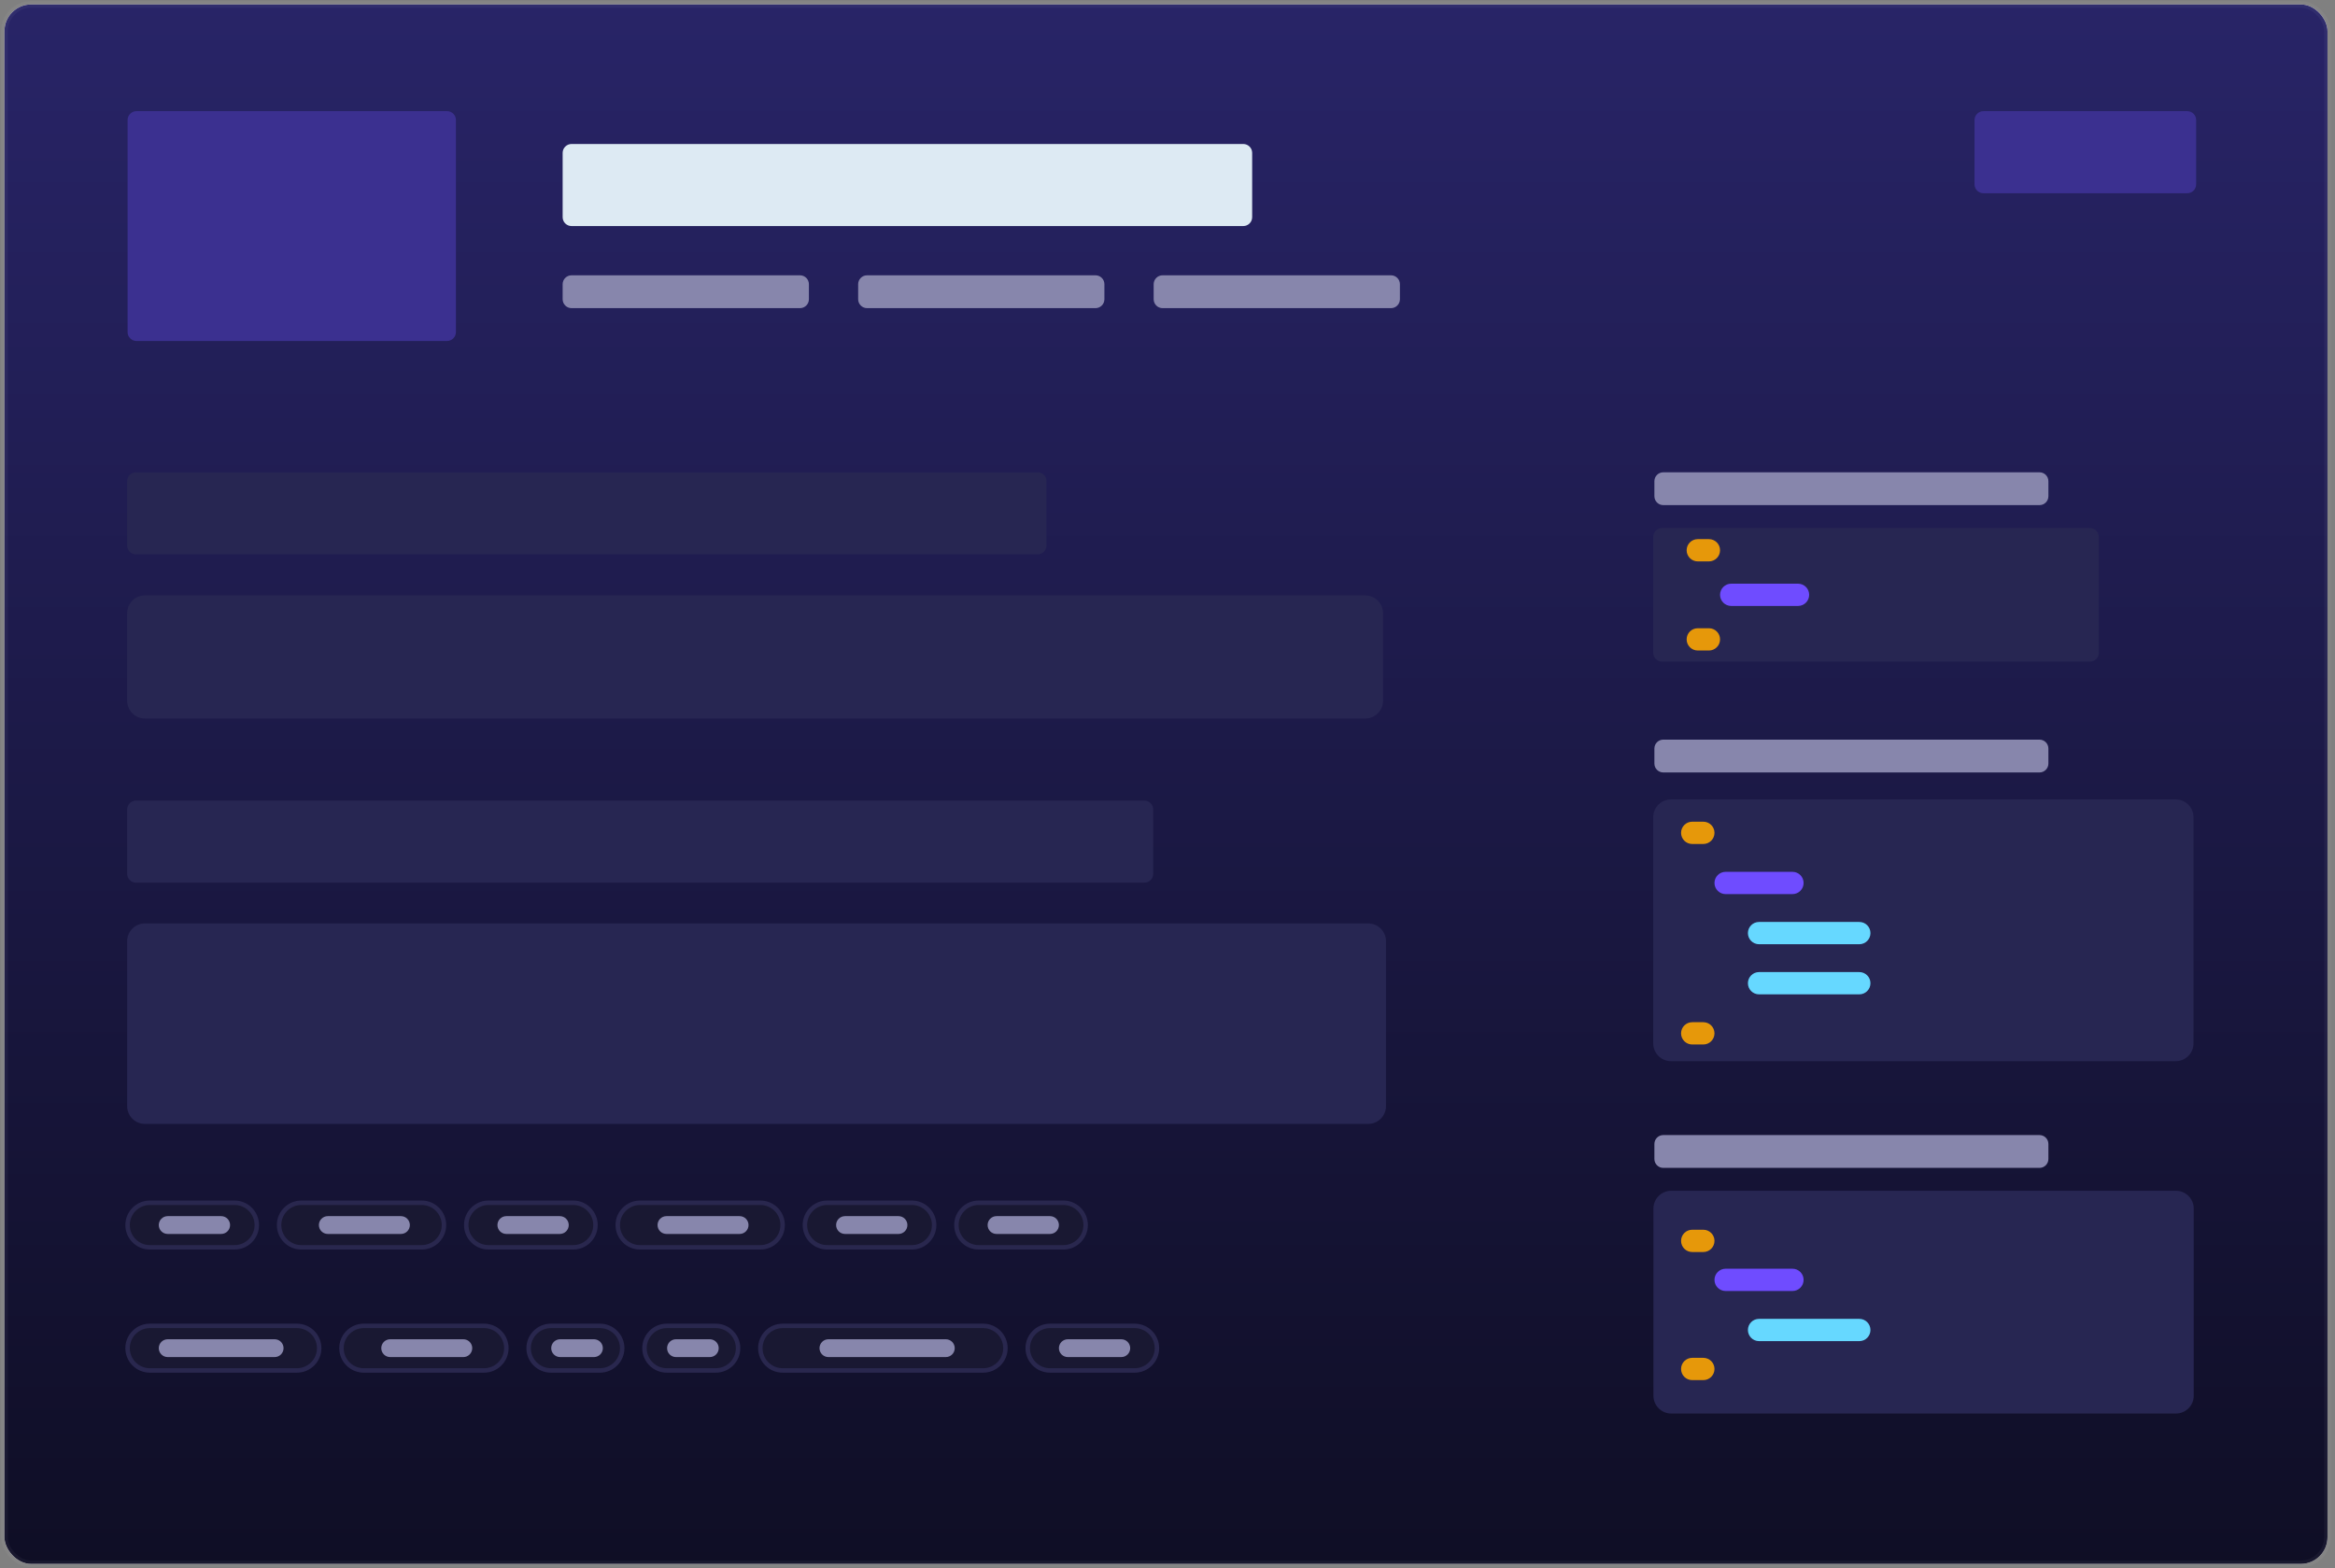 <svg width="524" height="352" viewBox="0 0 524 352" fill="none" xmlns="http://www.w3.org/2000/svg">
<rect x="0" y="0" width="524" height="352" fill="#808080" stroke="none"/>
<rect x="1.5" y="1.5" width="520.316" height="349" rx="5.5" fill="white" stroke="white"/>
<rect x="1" y="1" width="521.316" height="350" rx="6" fill="url(#paint0_linear)" stroke="white" stroke-opacity="0.04" stroke-width="1.5"/>
<path fill-rule="evenodd" clip-rule="evenodd" d="M28.631 274.947C28.631 272.186 30.87 269.947 33.631 269.947H52.631C55.393 269.947 57.631 272.186 57.631 274.947C57.631 277.709 55.393 279.947 52.631 279.947H33.631C30.87 279.947 28.631 277.709 28.631 274.947Z" fill="#191832" stroke="#29274E"/>
<path fill-rule="evenodd" clip-rule="evenodd" d="M35.631 274.947C35.631 273.843 36.527 272.947 37.631 272.947H49.631C50.736 272.947 51.631 273.843 51.631 274.947C51.631 276.052 50.736 276.947 49.631 276.947H37.631C36.527 276.947 35.631 276.052 35.631 274.947Z" fill="#8786AC"/>
<path fill-rule="evenodd" clip-rule="evenodd" d="M62.631 274.947C62.631 272.186 64.87 269.947 67.631 269.947H94.631C97.393 269.947 99.631 272.186 99.631 274.947C99.631 277.709 97.393 279.947 94.631 279.947H67.631C64.87 279.947 62.631 277.709 62.631 274.947Z" fill="#191832" stroke="#29274E"/>
<path fill-rule="evenodd" clip-rule="evenodd" d="M71.562 274.947C71.562 273.843 72.457 272.947 73.562 272.947H89.976C91.08 272.947 91.976 273.843 91.976 274.947C91.976 276.052 91.08 276.947 89.976 276.947H73.562C72.457 276.947 71.562 276.052 71.562 274.947Z" fill="#8786AC"/>
<path fill-rule="evenodd" clip-rule="evenodd" d="M104.631 274.947C104.631 272.186 106.87 269.947 109.631 269.947H128.631C131.393 269.947 133.631 272.186 133.631 274.947C133.631 277.709 131.393 279.947 128.631 279.947H109.631C106.87 279.947 104.631 277.709 104.631 274.947Z" fill="#191832" stroke="#29274E"/>
<path fill-rule="evenodd" clip-rule="evenodd" d="M111.631 274.947C111.631 273.843 112.527 272.947 113.631 272.947H125.631C126.736 272.947 127.631 273.843 127.631 274.947C127.631 276.052 126.736 276.947 125.631 276.947H113.631C112.527 276.947 111.631 276.052 111.631 274.947Z" fill="#8786AC"/>
<path fill-rule="evenodd" clip-rule="evenodd" d="M138.631 274.947C138.631 272.186 140.87 269.947 143.631 269.947H170.631C173.393 269.947 175.631 272.186 175.631 274.947C175.631 277.709 173.393 279.947 170.631 279.947H143.631C140.87 279.947 138.631 277.709 138.631 274.947Z" fill="#191832" stroke="#29274E"/>
<path fill-rule="evenodd" clip-rule="evenodd" d="M147.562 274.947C147.562 273.843 148.457 272.947 149.562 272.947H165.976C167.08 272.947 167.976 273.843 167.976 274.947C167.976 276.052 167.08 276.947 165.976 276.947H149.562C148.457 276.947 147.562 276.052 147.562 274.947Z" fill="#8786AC"/>
<path fill-rule="evenodd" clip-rule="evenodd" d="M180.631 274.947C180.631 272.186 182.87 269.947 185.631 269.947H204.631C207.393 269.947 209.631 272.186 209.631 274.947C209.631 277.709 207.393 279.947 204.631 279.947H185.631C182.87 279.947 180.631 277.709 180.631 274.947Z" fill="#191832" stroke="#29274E"/>
<path fill-rule="evenodd" clip-rule="evenodd" d="M187.631 274.947C187.631 273.843 188.527 272.947 189.631 272.947H201.631C202.736 272.947 203.631 273.843 203.631 274.947C203.631 276.052 202.736 276.947 201.631 276.947H189.631C188.527 276.947 187.631 276.052 187.631 274.947Z" fill="#8786AC"/>
<path fill-rule="evenodd" clip-rule="evenodd" d="M214.631 274.947C214.631 272.186 216.87 269.947 219.631 269.947H238.631C241.393 269.947 243.631 272.186 243.631 274.947C243.631 277.709 241.393 279.947 238.631 279.947H219.631C216.87 279.947 214.631 277.709 214.631 274.947Z" fill="#191832" stroke="#29274E"/>
<path fill-rule="evenodd" clip-rule="evenodd" d="M221.631 274.947C221.631 273.843 222.527 272.947 223.631 272.947H235.631C236.736 272.947 237.631 273.843 237.631 274.947C237.631 276.052 236.736 276.947 235.631 276.947H223.631C222.527 276.947 221.631 276.052 221.631 274.947Z" fill="#8786AC"/>
<path fill-rule="evenodd" clip-rule="evenodd" d="M28.631 302.579C28.631 299.818 30.87 297.579 33.631 297.579H66.631C69.393 297.579 71.631 299.818 71.631 302.579C71.631 305.34 69.393 307.579 66.631 307.579H33.631C30.87 307.579 28.631 305.34 28.631 302.579Z" fill="#191832" stroke="#29274E"/>
<path fill-rule="evenodd" clip-rule="evenodd" d="M35.631 302.579C35.631 301.474 36.527 300.579 37.631 300.579H61.631C62.736 300.579 63.631 301.474 63.631 302.579C63.631 303.684 62.736 304.579 61.631 304.579H37.631C36.527 304.579 35.631 303.684 35.631 302.579Z" fill="#8786AC"/>
<path fill-rule="evenodd" clip-rule="evenodd" d="M76.631 302.579C76.631 299.818 78.87 297.579 81.631 297.579H108.631C111.393 297.579 113.631 299.818 113.631 302.579C113.631 305.34 111.393 307.579 108.631 307.579H81.631C78.87 307.579 76.631 305.34 76.631 302.579Z" fill="#191832" stroke="#29274E"/>
<path fill-rule="evenodd" clip-rule="evenodd" d="M85.562 302.579C85.562 301.474 86.457 300.579 87.562 300.579H103.976C105.08 300.579 105.976 301.474 105.976 302.579C105.976 303.684 105.08 304.579 103.976 304.579H87.562C86.457 304.579 85.562 303.684 85.562 302.579Z" fill="#8786AC"/>
<path fill-rule="evenodd" clip-rule="evenodd" d="M118.631 302.579C118.631 299.818 120.87 297.579 123.631 297.579H134.631C137.393 297.579 139.631 299.818 139.631 302.579C139.631 305.34 137.393 307.579 134.631 307.579H123.631C120.87 307.579 118.631 305.34 118.631 302.579Z" fill="#191832" stroke="#29274E"/>
<path fill-rule="evenodd" clip-rule="evenodd" d="M123.7 302.579C123.7 301.474 124.596 300.579 125.7 300.579H133.286C134.391 300.579 135.286 301.474 135.286 302.579C135.286 303.684 134.391 304.579 133.286 304.579H125.7C124.596 304.579 123.7 303.684 123.7 302.579Z" fill="#8786AC"/>
<path fill-rule="evenodd" clip-rule="evenodd" d="M144.631 302.579C144.631 299.818 146.87 297.579 149.631 297.579H160.631C163.393 297.579 165.631 299.818 165.631 302.579C165.631 305.34 163.393 307.579 160.631 307.579H149.631C146.87 307.579 144.631 305.34 144.631 302.579Z" fill="#191832" stroke="#29274E"/>
<path fill-rule="evenodd" clip-rule="evenodd" d="M149.7 302.579C149.7 301.474 150.595 300.579 151.7 300.579H159.286C160.391 300.579 161.286 301.474 161.286 302.579C161.286 303.684 160.391 304.579 159.286 304.579H151.7C150.595 304.579 149.7 303.684 149.7 302.579Z" fill="#8786AC"/>
<path fill-rule="evenodd" clip-rule="evenodd" d="M170.631 302.579C170.631 299.818 172.87 297.579 175.631 297.579H220.631C223.393 297.579 225.631 299.818 225.631 302.579C225.631 305.34 223.393 307.579 220.631 307.579H175.631C172.87 307.579 170.631 305.34 170.631 302.579Z" fill="#191832" stroke="#29274E"/>
<path fill-rule="evenodd" clip-rule="evenodd" d="M183.907 302.579C183.907 301.474 184.802 300.579 185.907 300.579H212.252C213.356 300.579 214.252 301.474 214.252 302.579C214.252 303.684 213.356 304.579 212.252 304.579H185.907C184.802 304.579 183.907 303.684 183.907 302.579Z" fill="#8786AC"/>
<path fill-rule="evenodd" clip-rule="evenodd" d="M230.631 302.579C230.631 299.818 232.87 297.579 235.631 297.579H254.631C257.393 297.579 259.631 299.818 259.631 302.579C259.631 305.34 257.393 307.579 254.631 307.579H235.631C232.87 307.579 230.631 305.34 230.631 302.579Z" fill="#191832" stroke="#29274E"/>
<path fill-rule="evenodd" clip-rule="evenodd" d="M237.631 302.579C237.631 301.474 238.527 300.579 239.631 300.579H251.631C252.736 300.579 253.631 301.474 253.631 302.579C253.631 303.684 252.736 304.579 251.631 304.579H239.631C238.527 304.579 237.631 303.684 237.631 302.579Z" fill="#8786AC"/>
<path fill-rule="evenodd" clip-rule="evenodd" d="M28.535 108C28.535 106.896 29.43 106 30.535 106H232.85C233.955 106 234.85 106.896 234.85 108V122.421C234.85 123.526 233.955 124.421 232.85 124.421H30.535C29.43 124.421 28.535 123.526 28.535 122.421V108Z" fill="#272652"/>
<path fill-rule="evenodd" clip-rule="evenodd" d="M28.534 181.684C28.534 180.58 29.429 179.684 30.534 179.684H256.797C257.901 179.684 258.797 180.58 258.797 181.684V196.105C258.797 197.21 257.901 198.105 256.797 198.105H30.534C29.429 198.105 28.534 197.21 28.534 196.105V181.684Z" fill="#272652"/>
<path fill-rule="evenodd" clip-rule="evenodd" d="M28.534 137.631C28.534 135.422 30.325 133.632 32.534 133.632H306.376C308.585 133.632 310.376 135.422 310.376 137.632V157.263C310.376 159.472 308.585 161.263 306.376 161.263H32.534C30.325 161.263 28.534 159.472 28.534 157.263V137.631Z" fill="#272652"/>
<path fill-rule="evenodd" clip-rule="evenodd" d="M28.534 211.25C28.534 209.041 30.325 207.25 32.534 207.25H307.034C309.243 207.25 311.034 209.041 311.034 211.25V248.25C311.034 250.459 309.243 252.25 307.034 252.25H32.534C30.325 252.25 28.534 250.459 28.534 248.25V211.25Z" fill="#272652"/>
<path fill-rule="evenodd" clip-rule="evenodd" d="M371.263 108C371.263 106.895 372.158 106 373.263 106H457.684C458.789 106 459.684 106.895 459.684 108V111.368C459.684 112.473 458.789 113.368 457.684 113.368H373.263C372.158 113.368 371.263 112.473 371.263 111.368V108Z" fill="#8786AC"/>
<path fill-rule="evenodd" clip-rule="evenodd" d="M370.999 120.5C370.999 119.395 371.895 118.5 372.999 118.5H468.999C470.104 118.5 470.999 119.395 470.999 120.5V146.5C470.999 147.605 470.104 148.5 468.999 148.5H372.999C371.895 148.5 370.999 147.605 370.999 146.5V120.5Z" fill="#272652"/>
<path fill-rule="evenodd" clip-rule="evenodd" d="M378.5 123.5C378.5 122.119 379.619 121 381 121H383.5C384.88 121 386 122.119 386 123.5C386 124.881 384.88 126 383.5 126H381C379.619 126 378.5 124.881 378.5 123.5Z" fill="#FFA801" fill-opacity="0.88"/>
<path fill-rule="evenodd" clip-rule="evenodd" d="M378.5 143.5C378.5 142.119 379.619 141 381 141H383.5C384.88 141 386 142.119 386 143.5C386 144.881 384.88 146 383.5 146H381C379.619 146 378.5 144.881 378.5 143.5Z" fill="#FFA801" fill-opacity="0.88"/>
<path fill-rule="evenodd" clip-rule="evenodd" d="M385.999 133.5C385.999 132.119 387.119 131 388.499 131H403.499C404.88 131 405.999 132.119 405.999 133.5C405.999 134.881 404.88 136 403.499 136H388.499C387.119 136 385.999 134.881 385.999 133.5Z" fill="#6F4CFF"/>
<path fill-rule="evenodd" clip-rule="evenodd" d="M126.264 34.316C126.264 33.211 127.159 32.316 128.264 32.316H279.001C280.105 32.316 281 33.211 281 34.316V48.737C281 49.841 280.105 50.737 279 50.737H128.264C127.159 50.737 126.264 49.841 126.264 48.737V34.316Z" fill="#DDEAF3"/>
<path fill-rule="evenodd" clip-rule="evenodd" d="M126.263 63.789C126.263 62.685 127.159 61.789 128.263 61.789H179.527C180.631 61.789 181.527 62.685 181.527 63.789V67.158C181.527 68.262 180.631 69.158 179.527 69.158H128.263C127.159 69.158 126.263 68.262 126.263 67.158V63.789Z" fill="#8786AC"/>
<path fill-rule="evenodd" clip-rule="evenodd" d="M192.579 63.789C192.579 62.685 193.474 61.789 194.579 61.789H245.842C246.947 61.789 247.842 62.685 247.842 63.789V67.158C247.842 68.262 246.947 69.158 245.842 69.158H194.579C193.474 69.158 192.579 68.262 192.579 67.158V63.789Z" fill="#8786AC"/>
<path fill-rule="evenodd" clip-rule="evenodd" d="M258.895 63.789C258.895 62.685 259.791 61.789 260.895 61.789H312.159C313.263 61.789 314.158 62.685 314.158 63.789V67.158C314.158 68.262 313.263 69.158 312.158 69.158H260.895C259.791 69.158 258.895 68.262 258.895 67.158V63.789Z" fill="#8786AC"/>
<path fill-rule="evenodd" clip-rule="evenodd" d="M443.106 26.947C443.106 25.843 444.001 24.947 445.106 24.947H490.842C491.947 24.947 492.842 25.843 492.842 26.947V41.368C492.842 42.473 491.947 43.368 490.842 43.368H445.106C444.001 43.368 443.106 42.473 443.106 41.368V26.947Z" fill="#3B3090"/>
<path fill-rule="evenodd" clip-rule="evenodd" d="M28.631 26.947C28.631 25.843 29.527 24.947 30.631 24.947H100.316C101.42 24.947 102.316 25.843 102.316 26.947V74.526C102.316 75.631 101.42 76.526 100.316 76.526H30.631C29.527 76.526 28.631 75.631 28.631 74.526V26.947Z" fill="#3B3090"/>
<path fill-rule="evenodd" clip-rule="evenodd" d="M371.263 256.75C371.263 255.646 372.158 254.75 373.263 254.75H457.684C458.789 254.75 459.684 255.646 459.684 256.75V260.119C459.684 261.223 458.789 262.119 457.684 262.119H373.263C372.158 262.119 371.263 261.223 371.263 260.119V256.75Z" fill="#8786AC"/>
<path fill-rule="evenodd" clip-rule="evenodd" d="M371.048 271.25C371.048 269.041 372.839 267.25 375.048 267.25H488.298C490.507 267.25 492.298 269.041 492.298 271.25V313.25C492.298 315.459 490.507 317.25 488.298 317.25H375.048C372.839 317.25 371.048 315.459 371.048 313.25V271.25Z" fill="#272652"/>
<path fill-rule="evenodd" clip-rule="evenodd" d="M377.25 278.5C377.25 277.119 378.369 276 379.75 276H382.25C383.631 276 384.75 277.119 384.75 278.5C384.75 279.881 383.631 281 382.25 281H379.75C378.369 281 377.25 279.881 377.25 278.5Z" fill="#FFA801" fill-opacity="0.88"/>
<path fill-rule="evenodd" clip-rule="evenodd" d="M377.25 307.25C377.25 305.869 378.369 304.75 379.75 304.75H382.25C383.63 304.75 384.75 305.869 384.75 307.25C384.75 308.631 383.63 309.75 382.25 309.75H379.75C378.369 309.75 377.25 308.631 377.25 307.25Z" fill="#FFA801" fill-opacity="0.88"/>
<path fill-rule="evenodd" clip-rule="evenodd" d="M384.749 287.25C384.749 285.869 385.869 284.75 387.249 284.75H402.249C403.63 284.75 404.749 285.869 404.749 287.25C404.749 288.631 403.63 289.75 402.249 289.75H387.249C385.869 289.75 384.749 288.631 384.749 287.25Z" fill="#6F4CFF"/>
<path fill-rule="evenodd" clip-rule="evenodd" d="M392.25 298.5C392.25 297.119 393.369 296 394.75 296H417.25C418.631 296 419.75 297.119 419.75 298.5C419.75 299.881 418.631 301 417.25 301H394.75C393.369 301 392.25 299.881 392.25 298.5Z" fill="#66D8FF"/>
<path fill-rule="evenodd" clip-rule="evenodd" d="M371.263 168C371.263 166.896 372.159 166 373.263 166H457.684C458.789 166 459.684 166.896 459.684 168V171.369C459.684 172.473 458.789 173.369 457.684 173.369H373.263C372.159 173.369 371.263 172.473 371.263 171.369V168Z" fill="#8786AC"/>
<path fill-rule="evenodd" clip-rule="evenodd" d="M371 183.421C371 181.212 372.79 179.421 375 179.421H488.25C490.459 179.421 492.25 181.212 492.25 183.421V234.171C492.25 236.38 490.459 238.171 488.25 238.171H375C372.79 238.171 371 236.38 371 234.171V183.421Z" fill="#272652"/>
<path fill-rule="evenodd" clip-rule="evenodd" d="M377.25 186.921C377.25 185.54 378.369 184.421 379.75 184.421H382.25C383.631 184.421 384.75 185.54 384.75 186.921C384.75 188.302 383.631 189.421 382.25 189.421H379.75C378.369 189.421 377.25 188.302 377.25 186.921Z" fill="#FFA801" fill-opacity="0.88"/>
<path fill-rule="evenodd" clip-rule="evenodd" d="M377.249 231.921C377.249 230.54 378.369 229.421 379.749 229.421H382.249C383.63 229.421 384.749 230.54 384.749 231.921C384.749 233.302 383.63 234.421 382.249 234.421H379.749C378.369 234.421 377.249 233.302 377.249 231.921Z" fill="#FFA801" fill-opacity="0.88"/>
<path fill-rule="evenodd" clip-rule="evenodd" d="M384.749 198.171C384.749 196.79 385.868 195.671 387.249 195.671H402.249C403.63 195.671 404.749 196.79 404.749 198.171C404.749 199.552 403.63 200.671 402.249 200.671H387.249C385.868 200.671 384.749 199.552 384.749 198.171Z" fill="#6F4CFF"/>
<path fill-rule="evenodd" clip-rule="evenodd" d="M392.25 209.421C392.25 208.04 393.369 206.921 394.75 206.921H417.25C418.63 206.921 419.75 208.04 419.75 209.421C419.75 210.802 418.63 211.921 417.25 211.921H394.75C393.369 211.921 392.25 210.802 392.25 209.421Z" fill="#66D8FF"/>
<path fill-rule="evenodd" clip-rule="evenodd" d="M392.25 220.671C392.25 219.29 393.369 218.171 394.75 218.171H417.25C418.63 218.171 419.75 219.29 419.75 220.671C419.75 222.052 418.63 223.171 417.25 223.171H394.75C393.369 223.171 392.25 222.052 392.25 220.671Z" fill="#66D8FF"/>
<defs>
<linearGradient id="paint0_linear" x1="261.658" y1="1" x2="261.658" y2="351" gradientUnits="userSpaceOnUse">
<stop stop-color="#282467"/>
<stop offset="1" stop-color="#0F0E25"/>
</linearGradient>
</defs>
</svg>
